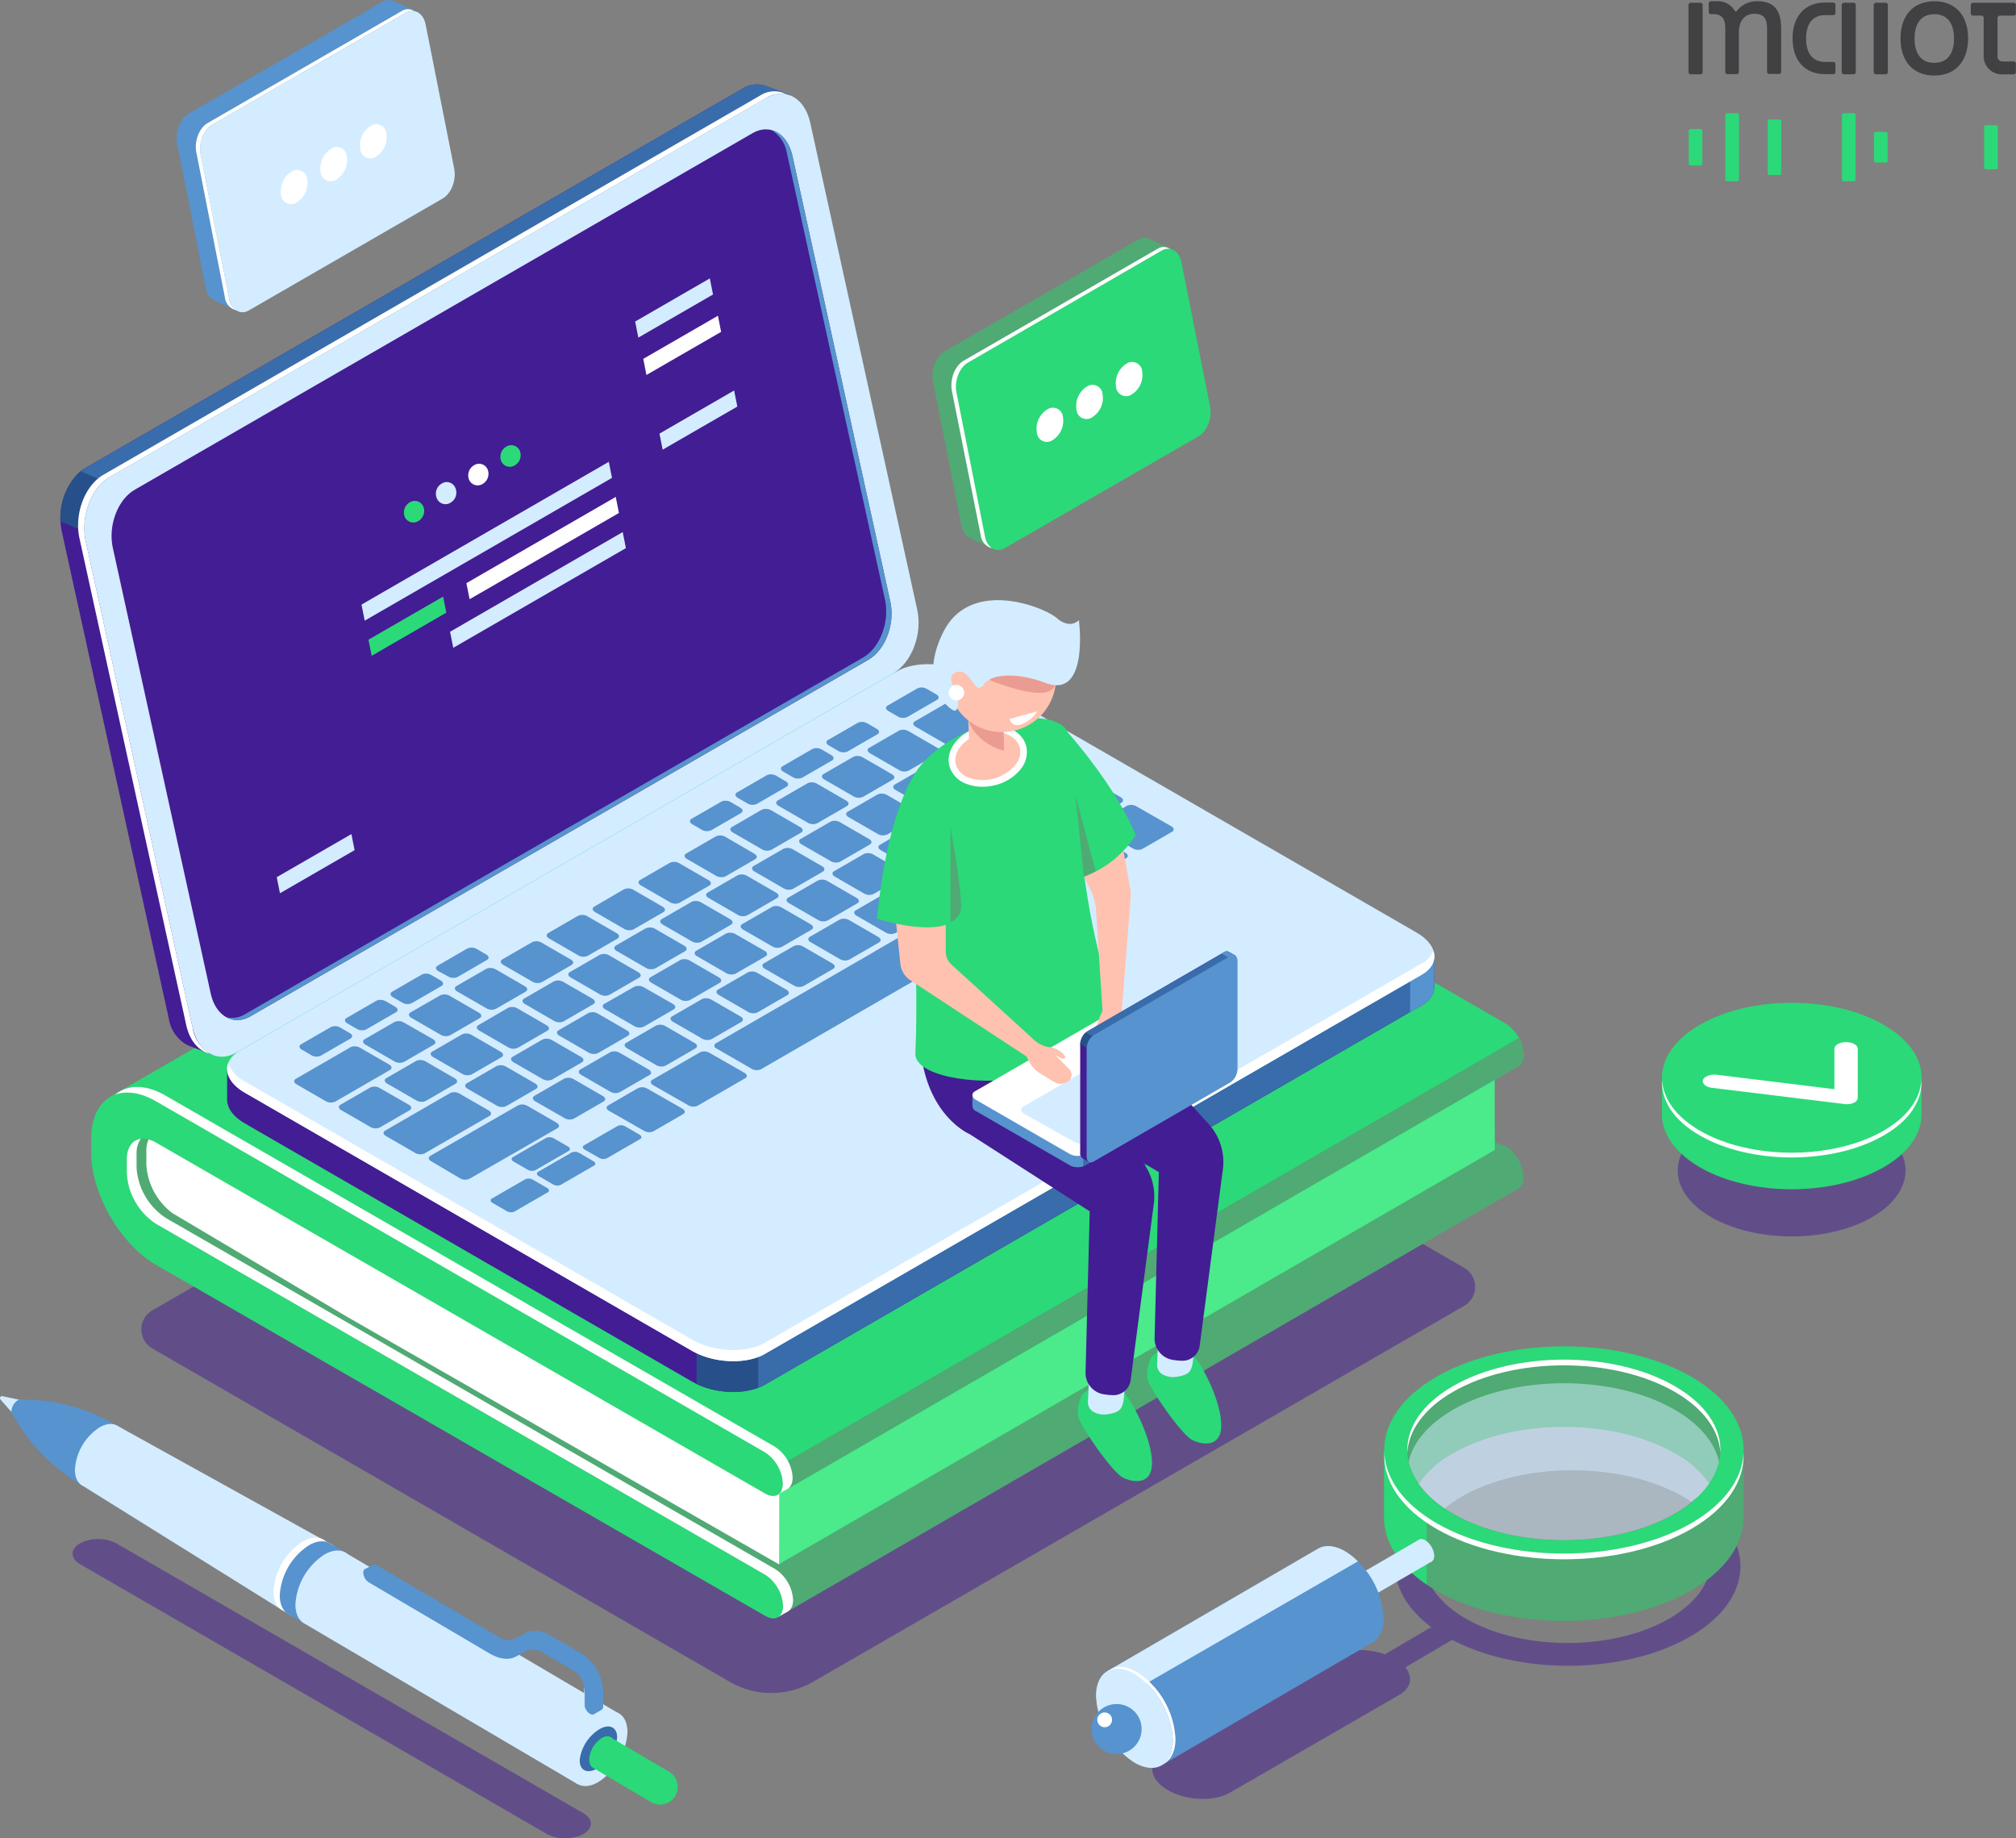 <svg xmlns="http://www.w3.org/2000/svg" viewBox="0 0 400.31 364.98"><rect x="0" y="0" width="400.31" height="364.98" fill="#808080" stroke="none"/><defs><style>.cls-1,.cls-6{fill:#431d93;}.cls-1,.cls-11{opacity:0.5;}.cls-2{fill:#2bd978;}.cls-3{fill:#4faa73;}.cls-4{fill:#4bea8b;}.cls-5{fill:#fff;}.cls-7{fill:#396caa;}.cls-8{fill:#274f89;}.cls-11,.cls-9{fill:#d4ecff;}.cls-10{fill:#5793ce;}.cls-12{fill:#ffc2b0;}.cls-13{fill:#ea9c92;}.cls-14{fill:#414042;}</style></defs><title>01 - learning from history_1</title><g id="Layer_2" data-name="Layer 2"><g id="_ÎÓÈ_1" data-name="—ÎÓÈ_1"><path class="cls-1" d="M161.44,333.92l129.3-74.65a4.36,4.36,0,0,0,0-7.55l-122.94-71L30.24,260.17a4.36,4.36,0,0,0,0,7.55l114.69,66.21A16.51,16.51,0,0,0,161.44,333.92Z"/><path class="cls-2" d="M165.17,141c0-8.21,5.77-11.56,12.89-7.46L299,203.24a7.83,7.83,0,0,1,3.55,6.13c0,2.26-1.58,3.17-3.54,2L178.06,141.75c-3.21-1.85-5.82-.34-5.81,3.36v13.52c-2.35-.15-4.7-.15-7.08-.11Z"/><path class="cls-3" d="M299,235.74,178.11,191.67c-7.11-4.1-12.91-14.11-12.92-22.32V158.53c2.38,0,4.73,0,7.08.11v14.8a12.87,12.87,0,0,0,5.82,10.07L299,227.56a7.83,7.83,0,0,1,3.55,6.13C302.57,235.95,301,236.86,299,235.74Z"/><polygon class="cls-3" points="301.66 235.9 154.55 321.02 30.01 246.75 20.13 232 21.15 237.22 23.81 223.54 255 232.36 295.73 229.74 301.66 235.9"/><polygon class="cls-4" points="296.78 210.21 296.82 228.32 154.64 310.57 150.8 293.32 296.78 210.21"/><polygon class="cls-2" points="21.96 217.72 168.83 132.75 301.25 209.76 301.52 211.65 154.44 296.74 21.96 217.72"/><path class="cls-5" d="M68.78,261.36,34.25,240.87a13,13,0,0,1-5.19-9.63l0-2.71c0-2.19.92-3.61,2.33-4l68,37.82,55.36,29.94-.05,18.31Z"/><path class="cls-3" d="M149.73,293.94l145.94-84.43,3.09-1.79,2.83-1.63a7.13,7.13,0,0,1,.94,3.29,2.5,2.5,0,0,1-1,2.27h0L154.44,296.74Z"/><polygon class="cls-5" points="156.39 319.96 154.55 321.02 154.22 320.44 155.36 319.54 156.39 319.96"/><polygon class="cls-5" points="156.34 295.64 154.46 296.73 154.93 295.7 156.34 295.64"/><path class="cls-2" d="M151.9,288.34,31,218.67c-7.11-4.1-12.9-.75-12.89,7.46l0,2.71c0,8.21,5.8,18.22,12.92,22.32l120.93,69.67c2,1.13,3.54.21,3.54-2a7.83,7.83,0,0,0-3.55-6.13L31,243a12.87,12.87,0,0,1-5.82-10.07l0-2.71c0-3.7,2.6-5.21,5.81-3.36l120.93,69.67c2,1.13,3.54.21,3.54-2A7.83,7.83,0,0,0,151.9,288.34Z"/><path class="cls-5" d="M155.49,318.79a7.83,7.83,0,0,0-3.55-6.13L31,243a12.87,12.87,0,0,1-5.82-10.07l0-2.71c0-2.42,1.12-3.9,2.79-4.12a4.87,4.87,0,0,0-.85,3l0,2.71A12.87,12.87,0,0,0,33,241.86l120.93,69.67a7.83,7.83,0,0,1,3.55,6.13c0,1.71-.91,2.65-2.2,2.51A3.41,3.41,0,0,0,155.49,318.79Z"/><path class="cls-5" d="M155.44,294.47a7.83,7.83,0,0,0-3.55-6.13L31,218.67c-3.06-1.77-5.88-2.14-8.09-1.35,2.36-2,6-2.1,10,.23l120.93,69.67a7.83,7.83,0,0,1,3.55,6.13c0,1.71-.91,2.65-2.2,2.51A3.4,3.4,0,0,0,155.44,294.47Z"/><path class="cls-6" d="M17,92.89,147.5,17.56a5.27,5.27,0,0,1,4.42-.54h0l.24.09.06,0,4.72,1.8L152.69,21c0,.08,0,.15.06.23L174,118c1.06,4.84-1.07,10.49-4.76,12.62L41.91,204.1l.45,5.4-5.15-2a7.24,7.24,0,0,1-3.69-5.25L12.27,105.52C11.2,100.67,13.33,95,17,92.89Z"/><path class="cls-7" d="M17,92.89,147.5,17.56a5.27,5.27,0,0,1,4.42-.54h0l.24.09.06,0,4.72,1.8L152.69,21c0,.08,0,.15.06.23l14,63.76-63.84,49.74-90-36.63A10.13,10.13,0,0,1,17,92.89Z"/><path class="cls-8" d="M21.95,107.76,12,103.53a12.44,12.44,0,0,1,4-9.95l15.72,6.61Z"/><path class="cls-9" d="M46.9,209l130.47-75.33c3.69-2.13,5.82-7.78,4.76-12.62L160.87,24.3c-1.06-4.84-4.92-7-8.61-4.91L21.79,94.72C18.1,96.85,16,102.5,17,107.34l21.25,96.74C39.35,208.92,43.21,211.12,46.9,209Z"/><path class="cls-5" d="M20.54,94.26,151,18.93a5.16,5.16,0,0,1,5.14-.22,5.36,5.36,0,0,0-3.88.68L21.79,94.72C18.1,96.85,16,102.5,17,107.34l21.25,96.74a7.35,7.35,0,0,0,3.47,5.13c-2.2-.48-4-2.48-4.72-5.59L15.78,106.88C14.72,102,16.85,96.39,20.54,94.26Z"/><path class="cls-5" d="M49.72,201.79,172.43,131c3.38-1.95,5.33-7.12,4.35-11.55L157.34,30.91c-1-4.43-4.5-6.44-7.88-4.49L26.75,97.23c-3.38,1.95-5.33,7.12-4.35,11.55L41.85,197.3C42.82,201.73,46.35,203.74,49.72,201.79Z"/><path class="cls-6" d="M49.72,201.79,172.43,131c3.38-1.95,5.33-7.12,4.35-11.55L157.34,30.91c-1-4.43-4.5-6.44-7.88-4.49L26.75,97.23c-3.38,1.95-5.33,7.12-4.35,11.55L41.85,197.3C42.82,201.73,46.35,203.74,49.72,201.79Z"/><path class="cls-10" d="M48.66,201.36l122.71-70.81c3.38-1.95,5.33-7.12,4.35-11.55L156.27,30.47a6.79,6.79,0,0,0-3.09-4.66c1.95.5,3.55,2.32,4.16,5.09l19.45,88.52c1,4.43-1,9.6-4.35,11.55L49.72,201.79a4.72,4.72,0,0,1-4.79.17A4.89,4.89,0,0,0,48.66,201.36Z"/><path class="cls-6" d="M45.1,212.27l17.83-2.35,115.13-66.47c3.69-2.13,10.14-1.86,14.4.6L274,191.12l10.78-1.42v6.12h0c.07,1.41-.73,2.77-2.48,3.78L151.86,274.93c-3.69,2.13-10.14,1.86-14.4-.6L48.62,223.05c-2.4-1.38-3.59-3.17-3.52-4.84h0Z"/><path class="cls-7" d="M131.6,170.27l8.18-4.72H229.7L274,191.12l10.78-1.42v6.12h0c.07,1.41-.73,2.77-2.48,3.78L151.86,274.93a13.5,13.5,0,0,1-7.43,1.39Z"/><path class="cls-10" d="M280,190.33l4.79-.63v6.12h0c.07,1.41-.73,2.77-2.48,3.78l-2.3,1.33Z"/><path class="cls-8" d="M150.55,275.54a16.71,16.71,0,0,1-12.23-.76V261.13h12.23Z"/><path class="cls-9" d="M151.86,268.82l130.47-75.33c3.69-2.13,3.23-5.85-1-8.31L192.46,133.9c-4.26-2.46-10.71-2.73-14.4-.6L47.58,208.63c-3.69,2.13-3.23,5.85,1,8.31l88.84,51.28C141.72,270.68,148.17,270.95,151.86,268.82Z"/><path class="cls-5" d="M48.62,214.71,137.46,266c4.26,2.46,10.71,2.73,14.4.6l130.47-75.33a4.85,4.85,0,0,0,2.29-2.51c.58,1.75-.16,3.51-2.29,4.75L151.86,268.82c-3.69,2.13-10.14,1.86-14.4-.6L48.62,216.94c-2.86-1.65-4-3.88-3.33-5.8A6.94,6.94,0,0,0,48.62,214.71Z"/><path class="cls-10" d="M226.84,168.55l5.9-3.41c.47-.27.41-.75-.13-1.07l-7-4a2.06,2.06,0,0,0-1.85-.08l-5.9,3.41c-.47.27-.41.75.13,1.07l7,4A2.06,2.06,0,0,0,226.84,168.55Z"/><path class="cls-10" d="M217.72,173.81l5.9-3.41c.47-.27.41-.75-.13-1.07l-7-4a2.06,2.06,0,0,0-1.85-.08l-5.9,3.41c-.47.27-.41.75.13,1.07l7,4A2.06,2.06,0,0,0,217.72,173.81Z"/><path class="cls-10" d="M208.61,179.08l5.9-3.41c.47-.27.41-.75-.13-1.07l-7-4a2.06,2.06,0,0,0-1.85-.08l-5.9,3.41c-.47.27-.41.75.13,1.07l7,4A2.06,2.06,0,0,0,208.61,179.08Z"/><path class="cls-10" d="M196,174.73l5.9-3.41c.47-.27.41-.75-.13-1.07l-5.85-3.38a2.06,2.06,0,0,0-1.85-.08l-5.9,3.41c-.47.27-.41.75.13,1.07l5.85,3.38A2.06,2.06,0,0,0,196,174.73Z"/><path class="cls-10" d="M186.88,180l5.9-3.41c.47-.27.41-.75-.13-1.07l-5.85-3.38a2.06,2.06,0,0,0-1.85-.08l-5.9,3.41c-.47.27-.41.75.13,1.07l5.85,3.38A2.06,2.06,0,0,0,186.88,180Z"/><path class="cls-10" d="M177.77,185.26l5.9-3.41c.47-.27.41-.75-.13-1.07l-5.85-3.38a2.06,2.06,0,0,0-1.85-.08l-5.9,3.41c-.47.27-.41.75.13,1.07l5.85,3.38A2.06,2.06,0,0,0,177.77,185.26Z"/><path class="cls-10" d="M168.65,190.52l5.9-3.41c.47-.27.41-.75-.13-1.07l-5.85-3.38a2.06,2.06,0,0,0-1.85-.08l-5.9,3.41c-.47.27-.41.75.13,1.07l5.85,3.38A2.06,2.06,0,0,0,168.65,190.52Z"/><path class="cls-10" d="M159.53,195.78l5.9-3.41c.47-.27.41-.75-.13-1.07l-5.85-3.38a2.06,2.06,0,0,0-1.85-.08l-5.9,3.41c-.47.27-.41.75.13,1.07l5.85,3.38A2.06,2.06,0,0,0,159.53,195.78Z"/><path class="cls-10" d="M150.42,201l5.9-3.41c.47-.27.41-.75-.13-1.07l-5.85-3.38a2.06,2.06,0,0,0-1.85-.08l-5.9,3.41c-.47.27-.41.75.13,1.07l5.85,3.38A2.06,2.06,0,0,0,150.42,201Z"/><path class="cls-10" d="M141.3,206.31l5.9-3.41c.47-.27.41-.75-.13-1.07l-5.85-3.38a2.06,2.06,0,0,0-1.85-.08l-5.9,3.41c-.47.27-.41.75.13,1.07l5.85,3.38A2.06,2.06,0,0,0,141.3,206.31Z"/><path class="cls-10" d="M132.18,211.57l5.9-3.41c.47-.27.41-.75-.13-1.07l-5.85-3.38a2.06,2.06,0,0,0-1.85-.08l-5.9,3.41c-.47.27-.41.75.13,1.07l5.85,3.38A2.06,2.06,0,0,0,132.18,211.57Z"/><path class="cls-10" d="M123.07,216.84l5.9-3.41c.47-.27.41-.75-.13-1.07L123,209a2.06,2.06,0,0,0-1.85-.08l-5.9,3.41c-.47.27-.41.75.13,1.07l5.85,3.38A2.06,2.06,0,0,0,123.07,216.84Z"/><path class="cls-10" d="M113.95,222.1l5.9-3.41c.47-.27.41-.75-.13-1.07l-5.85-3.38a2.06,2.06,0,0,0-1.85-.08l-5.9,3.41c-.47.27-.41.75.13,1.07L112.1,222A2.06,2.06,0,0,0,113.95,222.1Z"/><path class="cls-10" d="M182.57,172.24l5.9-3.41c.47-.27.41-.75-.13-1.07l-5.85-3.38a2.06,2.06,0,0,0-1.85-.08l-5.9,3.41c-.47.27-.41.75.13,1.07l5.85,3.38A2.06,2.06,0,0,0,182.57,172.24Z"/><path class="cls-10" d="M191.82,166.9l5.9-3.41c.47-.27.41-.75-.13-1.07L191.74,159a2.06,2.06,0,0,0-1.85-.08l-5.9,3.41c-.47.27-.41.75.13,1.07l5.85,3.38A2.06,2.06,0,0,0,191.82,166.9Z"/><path class="cls-10" d="M201.09,161.54l12.71-7.34c.47-.27.41-.75-.13-1.07l-5.85-3.38a2.06,2.06,0,0,0-1.85-.08L193.25,157c-.47.27-.41.75.13,1.07l5.85,3.38A2.06,2.06,0,0,0,201.09,161.54Z"/><path class="cls-10" d="M194.61,155l10.32-6c.47-.27.41-.75-.13-1.07l-5.85-3.38a2.06,2.06,0,0,0-1.85-.08l-10.32,6c-.47.27-.41.75.13,1.07l5.85,3.38A2.06,2.06,0,0,0,194.61,155Z"/><path class="cls-10" d="M173.45,177.5l5.9-3.41c.47-.27.41-.75-.13-1.07l-5.85-3.38a2.06,2.06,0,0,0-1.85-.08l-5.9,3.41c-.47.27-.41.75.13,1.07l5.85,3.38A2.06,2.06,0,0,0,173.45,177.5Z"/><path class="cls-10" d="M164.33,182.76l5.9-3.41c.47-.27.41-.75-.13-1.07l-5.85-3.38a2.06,2.06,0,0,0-1.85-.08l-5.9,3.41c-.47.27-.41.75.13,1.07l5.85,3.38A2.06,2.06,0,0,0,164.33,182.76Z"/><path class="cls-10" d="M155.22,188l5.9-3.41c.47-.27.41-.75-.13-1.07l-5.85-3.38a2.06,2.06,0,0,0-1.85-.08l-5.9,3.41c-.47.27-.41.75.13,1.07l5.85,3.38A2.06,2.06,0,0,0,155.22,188Z"/><path class="cls-10" d="M146.1,193.29l5.9-3.41c.47-.27.41-.75-.13-1.07L146,185.44a2.06,2.06,0,0,0-1.85-.08l-5.9,3.41c-.47.27-.41.75.13,1.07l5.85,3.38A2.06,2.06,0,0,0,146.1,193.29Z"/><path class="cls-10" d="M137,198.55l5.9-3.41c.47-.27.41-.75-.13-1.07l-5.85-3.38a2.06,2.06,0,0,0-1.85-.08l-5.9,3.41c-.47.27-.41.75.13,1.07l5.85,3.38A2.06,2.06,0,0,0,137,198.55Z"/><path class="cls-10" d="M127.87,203.82l5.9-3.41c.47-.27.41-.75-.13-1.07L127.79,196a2.06,2.06,0,0,0-1.85-.08L120,199.3c-.47.27-.41.75.13,1.07l5.85,3.38A2.06,2.06,0,0,0,127.87,203.82Z"/><path class="cls-10" d="M118.75,209.08l5.9-3.41c.47-.27.41-.75-.13-1.07l-5.85-3.38a2.06,2.06,0,0,0-1.85-.08l-5.9,3.41c-.47.27-.41.75.13,1.07L116.9,209A2.06,2.06,0,0,0,118.75,209.08Z"/><path class="cls-10" d="M109.63,214.34l5.9-3.41c.47-.27.41-.75-.13-1.07l-5.85-3.38a2.06,2.06,0,0,0-1.85-.08l-5.9,3.41c-.47.27-.41.75.13,1.07l5.85,3.38A2.06,2.06,0,0,0,109.63,214.34Z"/><path class="cls-10" d="M100.52,219.61l5.9-3.41c.47-.27.41-.75-.13-1.07l-5.85-3.38a2.06,2.06,0,0,0-1.85-.08l-5.9,3.41c-.47.27-.41.75.13,1.07l5.85,3.38A2.06,2.06,0,0,0,100.52,219.61Z"/><path class="cls-10" d="M84.31,229l12.88-7.44c.47-.27.41-.75-.13-1.07l-5.85-3.38a2.06,2.06,0,0,0-1.85-.08l-12.88,7.44c-.47.27-.41.75.13,1.07l5.85,3.38A2.06,2.06,0,0,0,84.31,229Z"/><path class="cls-10" d="M66.56,218.72l10.87-6.28c.47-.27.41-.75-.13-1.07L71.45,208a2.06,2.06,0,0,0-1.85-.08L58.73,214.2c-.47.27-.41.75.13,1.07l5.85,3.38A2.06,2.06,0,0,0,66.56,218.72Z"/><path class="cls-10" d="M157.48,176.47l5.9-3.41c.47-.27.41-.75-.13-1.07l-5.85-3.38a2.06,2.06,0,0,0-1.85-.08l-5.9,3.41c-.47.27-.41.75.13,1.07l5.85,3.38A2.06,2.06,0,0,0,157.48,176.47Z"/><path class="cls-10" d="M166.83,171.08l5.9-3.41c.47-.27.41-.75-.13-1.07l-5.85-3.38a2.06,2.06,0,0,0-1.85-.08l-5.9,3.41c-.47.27-.41.75.13,1.07L165,171A2.06,2.06,0,0,0,166.83,171.08Z"/><path class="cls-10" d="M176.17,165.68l5.9-3.41c.47-.27.41-.75-.13-1.07l-5.85-3.38a2.06,2.06,0,0,0-1.85-.08l-5.9,3.41c-.47.27-.41.75.13,1.07l5.85,3.38A2.06,2.06,0,0,0,176.17,165.68Z"/><path class="cls-10" d="M185.51,160.29l5.9-3.41c.47-.27.41-.75-.13-1.07l-5.85-3.38a2.06,2.06,0,0,0-1.85-.08l-5.9,3.41c-.47.27-.41.75.13,1.07l5.85,3.38A2.06,2.06,0,0,0,185.51,160.29Z"/><path class="cls-10" d="M148.37,181.73l5.9-3.41c.47-.27.41-.75-.13-1.07l-5.85-3.38a2.06,2.06,0,0,0-1.85-.08l-5.9,3.41c-.47.27-.41.75.13,1.07l5.85,3.38A2.06,2.06,0,0,0,148.37,181.73Z"/><path class="cls-10" d="M139.25,187l5.9-3.41c.47-.27.41-.75-.13-1.07l-5.85-3.38a2.06,2.06,0,0,0-1.85-.08l-5.9,3.41c-.47.27-.41.75.13,1.07l5.85,3.38A2.06,2.06,0,0,0,139.25,187Z"/><path class="cls-10" d="M130.13,192.26l5.9-3.41c.47-.27.41-.75-.13-1.07l-5.85-3.38a2.06,2.06,0,0,0-1.85-.08l-5.9,3.41c-.47.27-.41.75.13,1.07l5.85,3.38A2.06,2.06,0,0,0,130.13,192.26Z"/><path class="cls-10" d="M121,197.52l5.9-3.41c.47-.27.41-.75-.13-1.07l-5.85-3.38a2.06,2.06,0,0,0-1.85-.08l-5.9,3.41c-.47.27-.41.75.13,1.07l5.85,3.38A2.06,2.06,0,0,0,121,197.52Z"/><path class="cls-10" d="M111.9,202.79l5.9-3.41c.47-.27.41-.75-.13-1.07l-5.85-3.38a2.06,2.06,0,0,0-1.85-.08l-5.9,3.41c-.47.27-.41.75.13,1.07l5.85,3.38A2.06,2.06,0,0,0,111.9,202.79Z"/><path class="cls-10" d="M102.79,208.05l5.9-3.41c.47-.27.41-.75-.13-1.07l-5.85-3.38a2.06,2.06,0,0,0-1.85-.08L95,203.53c-.47.27-.41.75.13,1.07l5.85,3.38A2.06,2.06,0,0,0,102.79,208.05Z"/><path class="cls-10" d="M93.67,213.31l5.9-3.41c.47-.27.41-.75-.13-1.07l-5.85-3.38a2.06,2.06,0,0,0-1.85-.08l-5.9,3.41c-.47.27-.41.75.13,1.07l5.85,3.38A2.06,2.06,0,0,0,93.67,213.31Z"/><path class="cls-10" d="M84.55,218.58l5.9-3.41c.47-.27.41-.75-.13-1.07l-5.85-3.38a2.06,2.06,0,0,0-1.85-.08l-5.9,3.41c-.47.27-.41.75.13,1.07l5.85,3.38A2.06,2.06,0,0,0,84.55,218.58Z"/><path class="cls-10" d="M75.44,223.84l5.9-3.41c.47-.27.41-.75-.13-1.07L75.36,216a2.06,2.06,0,0,0-1.85-.08l-5.9,3.41c-.47.27-.41.75.13,1.07l5.85,3.38A2.06,2.06,0,0,0,75.44,223.84Z"/><path class="cls-10" d="M162.28,163.45l5.9-3.41c.47-.27.41-.75-.13-1.07l-5.85-3.38a2.06,2.06,0,0,0-1.85-.08l-5.9,3.41c-.47.27-.41.75.13,1.07l5.85,3.38A2.06,2.06,0,0,0,162.28,163.45Z"/><path class="cls-10" d="M171.36,158.21l5.9-3.41c.47-.27.41-.75-.13-1.07l-5.85-3.38a2.06,2.06,0,0,0-1.85-.08l-5.9,3.41c-.47.27-.41.75.13,1.07l5.85,3.38A2.06,2.06,0,0,0,171.36,158.21Z"/><path class="cls-10" d="M180.43,153l5.9-3.41c.47-.27.41-.75-.13-1.07l-5.85-3.38a2.06,2.06,0,0,0-1.85-.08l-5.9,3.41c-.47.27-.41.75.13,1.07l5.85,3.38A2.06,2.06,0,0,0,180.43,153Z"/><path class="cls-10" d="M189.5,147.74l5.9-3.41c.47-.27.41-.75-.13-1.07l-5.85-3.38a2.06,2.06,0,0,0-1.85-.08l-5.9,3.41c-.47.27-.41.75.13,1.07l5.85,3.38A2.06,2.06,0,0,0,189.5,147.74Z"/><path class="cls-10" d="M180.17,142.35l5.9-3.41c.47-.27.41-.75-.13-1.07L184,136.76a2.06,2.06,0,0,0-1.85-.08l-5.9,3.41c-.47.27-.41.75.13,1.07l1.93,1.12A2.06,2.06,0,0,0,180.17,142.35Z"/><path class="cls-10" d="M168.33,149.19l5.9-3.41c.47-.27.41-.75-.13-1.07l-1.93-1.12a2.06,2.06,0,0,0-1.85-.08l-5.9,3.41c-.47.27-.41.75.13,1.07l1.93,1.12A2.06,2.06,0,0,0,168.33,149.19Z"/><path class="cls-10" d="M159.3,154.4l5.9-3.41c.47-.27.41-.75-.13-1.07l-1.93-1.12a2.06,2.06,0,0,0-1.85-.08l-5.9,3.41c-.47.27-.41.75.13,1.07l1.93,1.12A2.06,2.06,0,0,0,159.3,154.4Z"/><path class="cls-10" d="M150.27,159.62l5.9-3.41c.47-.27.41-.75-.13-1.07L154.1,154a2.06,2.06,0,0,0-1.85-.08l-5.9,3.41c-.47.27-.41.75.13,1.07l1.93,1.12A2.06,2.06,0,0,0,150.27,159.62Z"/><path class="cls-10" d="M141.23,164.84l5.9-3.41c.47-.27.41-.75-.13-1.07l-1.93-1.12a2.06,2.06,0,0,0-1.85-.08l-5.9,3.41c-.47.27-.41.75.13,1.07l1.93,1.12A2.06,2.06,0,0,0,141.23,164.84Z"/><path class="cls-10" d="M90.8,194l5.9-3.41c.47-.27.41-.75-.13-1.07l-1.93-1.12a2.06,2.06,0,0,0-1.85-.08l-5.9,3.41c-.47.27-.41.75.13,1.07L89,193.88A2.06,2.06,0,0,0,90.8,194Z"/><path class="cls-10" d="M81.77,199.17l5.9-3.41c.47-.27.41-.75-.13-1.07l-1.93-1.12a2.06,2.06,0,0,0-1.85-.08l-5.9,3.41c-.47.27-.41.75.13,1.07l1.93,1.12A2.06,2.06,0,0,0,81.77,199.17Z"/><path class="cls-10" d="M72.73,204.38l5.9-3.41c.47-.27.41-.75-.13-1.07l-1.93-1.12a2.06,2.06,0,0,0-1.85-.08l-5.9,3.41c-.47.27-.41.75.13,1.07l1.93,1.12A2.06,2.06,0,0,0,72.73,204.38Z"/><path class="cls-10" d="M63.7,209.6l5.9-3.41c.47-.27.41-.75-.13-1.07L67.54,204a2.06,2.06,0,0,0-1.85-.08l-5.9,3.41c-.47.27-.41.75.13,1.07l1.93,1.12A2.06,2.06,0,0,0,63.7,209.6Z"/><path class="cls-10" d="M153.17,168.72l5.9-3.41c.47-.27.41-.75-.13-1.07l-5.85-3.38a2.06,2.06,0,0,0-1.85-.08l-5.9,3.41c-.47.27-.41.75.13,1.07l5.85,3.38A2.06,2.06,0,0,0,153.17,168.72Z"/><path class="cls-10" d="M144.05,174l5.9-3.41c.47-.27.41-.75-.13-1.07L144,166.13a2.06,2.06,0,0,0-1.85-.08l-5.9,3.41c-.47.27-.41.75.13,1.07l5.85,3.38A2.06,2.06,0,0,0,144.05,174Z"/><path class="cls-10" d="M134.94,179.24l5.9-3.41c.47-.27.41-.75-.13-1.07l-5.85-3.38a2.06,2.06,0,0,0-1.85-.08l-5.9,3.41c-.47.27-.41.75.13,1.07l5.85,3.38A2.06,2.06,0,0,0,134.94,179.24Z"/><path class="cls-10" d="M125.82,184.51l5.9-3.41c.47-.27.41-.75-.13-1.07l-5.85-3.38a2.06,2.06,0,0,0-1.85-.08L118,180c-.47.27-.41.75.13,1.07l5.85,3.38A2.06,2.06,0,0,0,125.82,184.51Z"/><path class="cls-10" d="M116.7,189.77l5.9-3.41c.47-.27.41-.75-.13-1.07l-5.85-3.38a2.06,2.06,0,0,0-1.85-.08l-5.9,3.41c-.47.27-.41.75.13,1.07l5.85,3.38A2.06,2.06,0,0,0,116.7,189.77Z"/><path class="cls-10" d="M107.59,195l5.9-3.41c.47-.27.41-.75-.13-1.07l-5.85-3.38a2.06,2.06,0,0,0-1.85-.08l-5.9,3.41c-.47.27-.41.75.13,1.07l5.85,3.38A2.06,2.06,0,0,0,107.59,195Z"/><path class="cls-10" d="M98.47,200.3l5.9-3.41c.47-.27.41-.75-.13-1.07l-5.85-3.38a2.06,2.06,0,0,0-1.85-.08l-5.9,3.41c-.47.27-.41.75.13,1.07l5.85,3.38A2.06,2.06,0,0,0,98.47,200.3Z"/><path class="cls-10" d="M89.35,205.56l5.9-3.41c.47-.27.41-.75-.13-1.07l-5.85-3.38a2.06,2.06,0,0,0-1.85-.08L81.52,201c-.47.27-.41.75.13,1.07l5.85,3.38A2.06,2.06,0,0,0,89.35,205.56Z"/><path class="cls-10" d="M80.24,210.82l5.9-3.41c.47-.27.41-.75-.13-1.07L80.16,203a2.06,2.06,0,0,0-1.85-.08l-5.9,3.41c-.47.27-.41.75.13,1.07l5.85,3.38A2.06,2.06,0,0,0,80.24,210.82Z"/><path class="cls-10" d="M205.29,169.37l17.39-10c.47-.27.41-.75-.13-1.07l-5.85-3.38a2.06,2.06,0,0,0-1.85-.08l-17.39,10c-.47.27-.41.75.13,1.07l5.85,3.38A2.06,2.06,0,0,0,205.29,169.37Z"/><path class="cls-10" d="M93.29,234l17.39-10c.47-.27.41-.75-.13-1.07l-5.85-3.38a2.06,2.06,0,0,0-1.85-.08l-17.39,10c-.47.27-.41.75.13,1.07L91.44,234A2.06,2.06,0,0,0,93.29,234Z"/><path class="cls-10" d="M129.75,224.61l5.9-3.41c.47-.27.41-.75-.13-1.07l-7-4a2.06,2.06,0,0,0-1.85-.08l-5.9,3.41c-.47.27-.41.75.13,1.07l7,4A2.06,2.06,0,0,0,129.75,224.61Z"/><path class="cls-10" d="M196,186.38l9.44-5.45c.47-.27.41-.75-.13-1.07l-7-4a2.06,2.06,0,0,0-1.85-.08L187,181.21c-.47.27-.41.75.13,1.07l7,4A2.06,2.06,0,0,0,196,186.38Z"/><path class="cls-10" d="M138.53,219.53l9.44-5.45c.47-.27.41-.75-.13-1.07l-7-4a2.06,2.06,0,0,0-1.85-.08l-9.44,5.45c-.47.27-.41.75.13,1.07l7,4A2.06,2.06,0,0,0,138.53,219.53Z"/><path class="cls-10" d="M182.8,194l9.44-5.45c.47-.27.41-.75-.13-1.07l-7-4a2.06,2.06,0,0,0-1.85-.08l-9.44,5.45c-.47.27-.41.75.13,1.07l7,4A2.06,2.06,0,0,0,182.8,194Z"/><path class="cls-10" d="M183.23,183.39l-41,23.7a.56.56,0,0,0,0,1.06l7.11,4.1a2,2,0,0,0,1.84,0l41-23.7Z"/><path class="cls-10" d="M104.27,234.15l-6.58,3.8c-.39.22-.34.62.11.88l2.85,1.65a1.68,1.68,0,0,0,1.52.06l6.58-3.8c.39-.22.34-.62-.11-.88l-2.85-1.65A1.68,1.68,0,0,0,104.27,234.15Z"/><path class="cls-10" d="M113.46,228.84l-6.58,3.8c-.39.22-.34.62.11.88l2.85,1.65a1.68,1.68,0,0,0,1.52.06l6.58-3.8c.39-.22.34-.62-.11-.88L115,228.9A1.68,1.68,0,0,0,113.46,228.84Z"/><path class="cls-10" d="M122.58,223.58l-6.58,3.8c-.39.22-.34.62.11.88L119,229.9a1.68,1.68,0,0,0,1.52.06l6.58-3.8c.39-.22.34-.62-.11-.88l-2.85-1.65A1.68,1.68,0,0,0,122.58,223.58Z"/><path class="cls-10" d="M108.43,225.93l-6.58,3.8c-.39.22-.34.62.11.88l2.85,1.65a1.68,1.68,0,0,0,1.52.06l6.58-3.8c.39-.22.34-.62-.11-.88L109.94,226A1.68,1.68,0,0,0,108.43,225.93Z"/><polygon class="cls-9" points="72.42 123.23 121.52 94.88 120.89 91.69 71.78 120.04 72.42 123.23"/><polygon class="cls-9" points="90 128.62 124.28 108.83 123.65 105.64 89.37 125.43 90 128.62"/><polygon class="cls-5" points="93.25 118.97 122.9 101.85 122.27 98.66 92.61 115.78 93.25 118.97"/><polygon class="cls-2" points="73.8 130.21 88.62 121.64 87.99 118.45 73.16 127.01 73.8 130.21"/><polygon class="cls-9" points="126.75 67.03 141.58 58.47 140.95 55.27 126.12 63.84 126.75 67.03"/><polygon class="cls-5" points="128.36 74.45 143.19 65.89 142.56 62.69 127.73 71.25 128.36 74.45"/><polygon class="cls-9" points="55.59 177.35 70.41 168.79 69.78 165.6 54.95 174.16 55.59 177.35"/><polygon class="cls-9" points="131.58 89.28 146.41 80.72 145.77 77.53 130.95 86.09 131.58 89.28"/><path class="cls-2" d="M99.54,91.58a1.85,1.85,0,0,0,2.67.82,2.32,2.32,0,0,0,1-2.91,1.85,1.85,0,0,0-2.67-.82A2.32,2.32,0,0,0,99.54,91.58Z"/><path class="cls-5" d="M93.15,95.27a1.85,1.85,0,0,0,2.67.82,2.32,2.32,0,0,0,1-2.91,1.85,1.85,0,0,0-2.67-.82A2.32,2.32,0,0,0,93.15,95.27Z"/><path class="cls-9" d="M86.77,99a1.85,1.85,0,0,0,2.67.82,2.32,2.32,0,0,0,1-2.91A1.85,1.85,0,0,0,87.72,96,2.32,2.32,0,0,0,86.77,99Z"/><path class="cls-2" d="M80.38,102.64a1.85,1.85,0,0,0,2.67.82,2.32,2.32,0,0,0,1-2.91,1.85,1.85,0,0,0-2.67-.82A2.32,2.32,0,0,0,80.38,102.64Z"/><path class="cls-1" d="M15.9,306.41a8,8,0,0,1,7.19,0L115.83,360c2,1.15,2,3,0,4.15a8,8,0,0,1-7.19,0L15.9,310.56C13.92,309.41,13.92,307.55,15.9,306.41Z"/><path class="cls-9" d="M.06,277.39h0a.41.41,0,0,1,.44-.19l5.61,1.22-2.21,3.76L.1,277.87A.41.41,0,0,1,.06,277.39Z"/><path class="cls-10" d="M2.27,280.17A2.8,2.8,0,0,1,3.55,278a.92.92,0,0,1,.84-.1,35.83,35.83,0,0,1,18.45,4.94l.4.24-7,11.85-2.06-1.36A35.83,35.83,0,0,1,3.47,282.39L2.59,281A.92.92,0,0,1,2.27,280.17Z"/><path class="cls-9" d="M14.88,291.75a10.75,10.75,0,0,1,4.93-8.38c2.7-1.53,4.86-.26,4.84,2.84a10.75,10.75,0,0,1-4.93,8.38C17,296.12,14.86,294.85,14.88,291.75Z"/><polygon class="cls-9" points="57.63 320.67 16.28 294.9 23.25 283.05 65.87 306.66 57.63 320.67"/><path class="cls-9" d="M56,316.94A12.7,12.7,0,0,1,61.8,307c3.19-1.81,5.75-.3,5.72,3.36a12.7,12.7,0,0,1-5.82,9.9C58.51,322.1,56,320.6,56,316.94Z"/><path class="cls-9" d="M58.34,318.32a12.7,12.7,0,0,1,5.82-9.9c3.19-1.81,5.75-.3,5.72,3.36a12.7,12.7,0,0,1-5.82,9.9C60.87,323.49,58.31,322,58.34,318.32Z"/><rect class="cls-9" x="83.34" y="299.4" width="16.25" height="63.46" transform="translate(-240.35 242.19) rotate(-59.55)"/><path class="cls-9" d="M113.05,350.48a12.7,12.7,0,0,1,5.82-9.9c3.19-1.81,5.75-.3,5.72,3.36a12.7,12.7,0,0,1-5.82,9.9C115.58,355.65,113,354.15,113.05,350.48Z"/><path class="cls-7" d="M115.12,349.31a8.39,8.39,0,0,1,3.93-6c2-1.16,3.6-.35,3.48,1.81a8.39,8.39,0,0,1-3.93,6C116.55,352.29,115,351.47,115.12,349.31Z"/><path class="cls-5" d="M55.56,316.69a12.7,12.7,0,0,1,5.82-9.9,4.49,4.49,0,0,1,3.41-.64c-1-1.08-2.73-1.21-4.66-.11a12.7,12.7,0,0,0-5.82,9.9c0,2.19.89,3.6,2.3,4A4.54,4.54,0,0,1,55.56,316.69Z"/><path class="cls-10" d="M55.56,316.69a12.7,12.7,0,0,1,5.82-9.9c1.59-.9,3-1,4.07-.37l3.1,1.82-1.48,2.51a13,13,0,0,1-5.28,9l-1.48,2.51-3.1-1.82h0C56.18,319.82,55.55,318.52,55.56,316.69Z"/><path class="cls-9" d="M58.66,318.51a12.7,12.7,0,0,1,5.82-9.9c3.19-1.81,5.75-.3,5.72,3.36a12.7,12.7,0,0,1-5.82,9.9C61.2,323.68,58.64,322.18,58.66,318.51Z"/><path class="cls-2" d="M117.69,350.94l3.55-6,11.6,6.82a3.5,3.5,0,0,1,1.25,4.8h0a3.5,3.5,0,0,1-4.8,1.25Z"/><path class="cls-2" d="M117,349.33a5.48,5.48,0,0,1,2.51-4.27c1.38-.78,2.48-.13,2.47,1.45a5.48,5.48,0,0,1-2.51,4.27C118.07,351.56,117,350.91,117,349.33Z"/><path class="cls-10" d="M104.09,328l1.74-1a3.7,3.7,0,0,1,3.72.4l6,3.5a4.54,4.54,0,0,1,2,3.57l0,3a2.45,2.45,0,0,0,.6,1.5l-.22,1.38,1.49-.85h0a.76.76,0,0,0,.35-.73l0-3a9.46,9.46,0,0,0-4.22-7.43l-6-3.5c-2-1.17-3.87-1.37-5.29-.57l-1.74,1a3.7,3.7,0,0,1-3.72-.4l-24-14.12a.77.77,0,0,0-.79-.08h0l-1.48.85,1.27.49a2.45,2.45,0,0,0,1,1.31l24,14.12C100.79,328.6,102.67,328.8,104.09,328Z"/><path class="cls-10" d="M104.32,327.87a3.7,3.7,0,0,1,3.72.4l6,3.5a4.54,4.54,0,0,1,2,3.57l0,3a2.46,2.46,0,0,0,1.1,1.93c.61.36,1.11.08,1.12-.63l0-3A9.46,9.46,0,0,0,114,329.2l-6-3.5c-2-1.17-3.87-1.37-5.29-.57l-1.74,1a3.7,3.7,0,0,1-3.72-.4l-24-14.12c-.61-.36-1.11-.08-1.12.63a2.46,2.46,0,0,0,1.1,1.93l24,14.12c2,1.17,3.87,1.37,5.29.57Z"/><path class="cls-5" d="M116.1,335.83l0,3s0,0,0,.06a1.92,1.92,0,0,1-.08-.55l0-3c0-.08,0-.17,0-.26A3.37,3.37,0,0,1,116.1,335.83Z"/><path class="cls-1" d="M336.24,297.38a11.67,11.67,0,0,1-1.45,3.06c7.61,6.41,6.5,15.24-3.37,20.94-11.14,6.43-29.19,6.43-40.33,0-8.21-4.74-10.36-11.65-6.47-17.53a16.5,16.5,0,0,1-2.78-3c-7.1,6.89-6.31,15.74,2.36,22.2L275,328.46c-3.48-1.24-7.79-1.15-10.44.38l-33.59,19.39c-3.18,1.83-2.78,5,.89,7.16s9.22,2.35,12.4.51l33.59-19.39c2.41-1.39,2.76-3.57,1.19-5.47l9.32-5.46c13.45,7.06,34.25,6.86,47.24-.64C348.7,317.35,348.93,305.13,336.24,297.38Z"/><path class="cls-11" d="M332.53,279.88c-12.14-7-31.82-7-44,0-5,2.91-8,6.56-8.83,10.34.76,3.34,3.14,6.57,7.14,9.28a25.41,25.41,0,0,1,3.39-2.33c12.14-7,31.82-7,44,0,.6.35,1.16.7,1.7,1.07a14.8,14.8,0,0,0,5.43-8C340.5,286.44,337.56,282.79,332.53,279.88Z"/><path class="cls-3" d="M279,295.82l4.74-6.18,14.4-6.69,12.41-1.1,14.53,1.78,10.08,5.21,6.44,4.11,1.16-6.69-2.17-7.71s-5.51-3.64-5.85-4-12.88-4.83-12.88-4.83l-12.54-.85-10.08,1.27-10.25,3-6.78,4.74-5.08,6.44-.57,8Z"/><polygon class="cls-3" points="346.24 287.88 346.24 300.9 342.75 295.26 346.24 287.88"/><path class="cls-3" d="M288.56,288.55c12.14-7,31.82-7,44,0a19.3,19.3,0,0,1,7.85,7.64c1.07-1,2.45-1.71,3-3a24.49,24.49,0,0,0-7.61-6.52c-13.94-8-36.54-8-50.47,0a25.26,25.26,0,0,0-7.15,5.9,10.67,10.67,0,0,0,2.55,3.63A19.29,19.29,0,0,1,288.56,288.55Z"/><path class="cls-11" d="M332.53,279.88c-12.14-7-31.82-7-44,0-5,2.91-8,6.56-8.83,10.34.86,3.78,3.8,7.44,8.83,10.34,12.14,7,31.82,7,44,0,5-2.91,8-6.56,8.83-10.34C340.5,286.44,337.56,282.79,332.53,279.88Z"/><path class="cls-3" d="M343.4,293.19a4.31,4.31,0,0,1-1.08,1.41v-.14l-3.22,1.92-4,3.67-5.48,2.43-7.57,2.71-6.72,1.58-9.26.4-6-.62-11.86-3.11-7.73-6.83c.06-.14.11-.28.18-.41a10.67,10.67,0,0,1-2.55-3.63c-.21.26-.41.52-.6.79l-2.71-5.64v13.53h0c0,5.28,3.47,10.56,10.45,14.58,13.94,8,36.54,8,50.47,0C346.38,309.7,348.91,300.7,343.4,293.19Z"/><path class="cls-2" d="M283.31,299.08l-2.79-2.46c.06-.14.11-.28.18-.41a10.67,10.67,0,0,1-2.55-3.63c-.21.26-.41.52-.6.79l-2.71-5.64v13.53h0c0,4.74,2.82,9.49,8.45,13.32Z"/><path class="cls-2" d="M335.78,273.31c-13.94-8-36.54-8-50.47,0s-13.94,21.09,0,29.14,36.54,8,50.47,0S349.72,281.35,335.78,273.31Zm-3.25,27.26c-12.14,7-31.82,7-44,0s-12.14-18.37,0-25.38,31.82-7,44,0S344.67,293.56,332.53,300.57Z"/><polygon class="cls-9" points="261.96 317.21 281.75 305.7 284.38 309.96 264.5 321.54 261.96 317.21"/><path class="cls-6" d="M265,320.4c0,1.13-.79,1.59-1.77,1a3.92,3.92,0,0,1-1.77-3.07c0-1.13.79-1.59,1.77-1A3.92,3.92,0,0,1,265,320.4Z"/><path class="cls-6" d="M265,320.4c0,1.13-.79,1.59-1.77,1a3.92,3.92,0,0,1-1.77-3.07c0-1.13.79-1.59,1.77-1A3.92,3.92,0,0,1,265,320.4Z"/><path class="cls-9" d="M284.79,308.89c0,1.13-.79,1.59-1.77,1a3.92,3.92,0,0,1-1.77-3.07c0-1.13.79-1.59,1.77-1A3.92,3.92,0,0,1,284.79,308.89Z"/><path class="cls-10" d="M274.74,321.24A16.86,16.86,0,0,0,267.11,308c-2.16-1.25-4.1-1.33-5.49-.47h0l-41.82,24.31,10.93,18.6,41.38-24.09a3.63,3.63,0,0,0,.8-.46l0,0h0A5.68,5.68,0,0,0,274.74,321.24Z"/><path class="cls-9" d="M222.82,337l46.81-27a12.75,12.75,0,0,0-2.52-2c-2.16-1.25-4.1-1.33-5.49-.47h0l-41.82,24.31Z"/><path class="cls-9" d="M232.89,345.56c0,4.87-3.42,6.84-7.63,4.4a16.86,16.86,0,0,1-7.63-13.22c0-4.87,3.42-6.84,7.63-4.4A16.86,16.86,0,0,1,232.89,345.56Z"/><circle class="cls-10" cx="221.72" cy="343.29" r="4.97"/><circle class="cls-5" cx="219.35" cy="341.46" r="1.47"/><path class="cls-5" d="M225.82,332c-2.25-1.3-4.27-1.33-5.67-.34,1.35-.63,3.14-.47,5.11.67a16.86,16.86,0,0,1,7.63,13.22c0,2.26-.74,3.89-2,4.75,1.54-.72,2.52-2.48,2.52-5.07A16.86,16.86,0,0,0,225.82,332Z"/><path class="cls-5" d="M332.53,275.19c-12.14-7-31.82-7-44,0-6.32,3.65-9.34,8.48-9.08,13.26.24-4.4,3.26-8.76,9.08-12.12,12.14-7,31.82-7,44,0,5.82,3.36,8.84,7.72,9.08,12.12C341.87,283.67,338.85,278.84,332.53,275.19Z"/><path class="cls-5" d="M335.78,302.45c-13.94,8-36.54,8-50.47,0-6.72-3.88-10.19-8.92-10.43-14-.26,5.46,3.21,11,10.43,15.14,13.94,8,36.54,8,50.47,0,7.22-4.17,10.69-9.68,10.43-15.14C346,293.53,342.5,298.57,335.78,302.45Z"/><path class="cls-2" d="M217,275.34s3.75-1.89,6.05.92,5.59,9.46,5.7,14-3.55,4.19-5.73,3.13-8.52-10.27-8.91-12.08.45-4.24,1.06-4.72S217,275.34,217,275.34Z"/><path class="cls-9" d="M216.2,274.44l-.17,3.88a2.2,2.2,0,0,0,1.1,2,4.32,4.32,0,0,0,2.89.45c2.82-.45,3.08-1.26,3.28-5.14S216.2,274.44,216.2,274.44Z"/><path class="cls-2" d="M230.75,267.87s3.75-1.89,6.05.92,5.59,9.46,5.7,14-3.55,4.19-5.73,3.13-8.52-10.27-8.91-12.08.45-4.24,1.06-4.72S230.75,267.87,230.75,267.87Z"/><path class="cls-9" d="M229.93,267l-.17,3.88a2.2,2.2,0,0,0,1.1,2,4.32,4.32,0,0,0,2.89.45c2.82-.45,3.08-1.26,3.28-5.14S229.93,267,229.93,267Z"/><path class="cls-6" d="M196.47,195.65c1.11-18.06,19.56,2.66,19.56,2.66l12.62,12.37L240,223.17a11.2,11.2,0,0,1,2.82,9l-4.6,35a3.44,3.44,0,0,1-3.45,3,11.7,11.7,0,0,1-1.7-.15,4.28,4.28,0,0,1-3.8-4.54l.84-32.75-23.87-14.39S195.36,213.7,196.47,195.65Z"/><path class="cls-6" d="M182.74,202.53c1.11-18.06,19.56,2.66,19.56,2.66l12.62,12.37L226.29,230a11.21,11.21,0,0,1,2.82,9l-4.6,35a3.44,3.44,0,0,1-3.45,3,11.7,11.7,0,0,1-1.7-.15,4.28,4.28,0,0,1-3.8-4.54l.82-31.81-23.85-15.33S181.64,220.58,182.74,202.53Z"/><path class="cls-2" d="M193.66,144.56c-14,5.8-13.7,14.06-13.7,14.06s2.74,30.31,1.8,50.54c-.39,8.46,45,9.11,38.19-13.47-8-26.61-5-48.16-8.72-51.41S197.27,143.06,193.66,144.56Z"/><ellipse class="cls-12" cx="196.14" cy="150.09" rx="7.21" ry="5.31" transform="translate(-31.24 53.67) rotate(-14.44)"/><path class="cls-5" d="M191.89,155.62a5.34,5.34,0,0,1-3.38-3.56c-.82-3.19,1.93-6.67,6.14-7.75s8.3.63,9.12,3.82a5.35,5.35,0,0,1-1.24,4.75,9.3,9.3,0,0,1-4.9,3,10.28,10.28,0,0,1-2.55.33A8.55,8.55,0,0,1,191.89,155.62Zm3.09-10c-3.49.9-5.82,3.65-5.18,6.13h0a4,4,0,0,0,2.58,2.66A8.48,8.48,0,0,0,201.5,152a4,4,0,0,0,1-3.57c-.5-1.94-2.67-3.15-5.27-3.15A8.93,8.93,0,0,0,195,145.6Z"/><path class="cls-12" d="M199.26,143.93a34.49,34.49,0,0,0,.12,5c.08,1.39-4.8,2.69-6.06,1.43s-.76-2.57-1.06-7.31S199.26,143.93,199.26,143.93Z"/><path class="cls-13" d="M192.26,143s1.2,4.4,7.12,6.08l-.09-4Z"/><circle class="cls-12" cx="198.93" cy="134.57" r="10.76" transform="translate(18.85 293.49) rotate(-75.5)"/><path class="cls-13" d="M196.46,135s5.93,2.54,10,2.57,3.2-3.41,3.2-3.41l-12.18-1.76Z"/><path class="cls-9" d="M207.71,135.63s-5.16-2.19-9.69-1.28a4.75,4.75,0,0,0-2.74,1.63,1.62,1.62,0,0,1-.83.6c-.8.18-2.12-3.15-3.68-3.23s-2.6,1-1.32,3.08.85,4.34.26,4.67-7.88-4.76-2.37-15.67,20.55-4.73,22.73-2.52c0,0,2.29,2,4.16.22C214.23,123.13,216.32,138.79,207.71,135.63Z"/><path class="cls-12" d="M187.8,180.77V189a3.34,3.34,0,0,0,1.09,2.47l16.82,15.34-1.91,2.92-23.18-15.2a4.52,4.52,0,0,1-1.84-3.18l-1.58-15.2Z"/><path class="cls-2" d="M181.14,154.53s-5.1,7.68-7,27.88c0,0,8.72,2.82,13.67,1.22S181.14,154.53,181.14,154.53Z"/><path class="cls-3" d="M188.73,164.24s2,10.69,2.11,15.72a3.21,3.21,0,0,1-2.11,3.1h0Z"/><path class="cls-10" d="M193.09,217.41l3.72-.49,24-13.86a3.34,3.34,0,0,1,3,.12l17,9.82,2.25-.3v2.24h0a.88.88,0,0,1-.52.79l-27.2,15.7a3.34,3.34,0,0,1-3-.12l-18.52-10.69a1.21,1.21,0,0,1-.73-1h0Z"/><path class="cls-7" d="M211.13,208.65l1.71-1h18.75l9.24,5.33,2.25-.3v2.24h0a.88.88,0,0,1-.52.79l-27.2,15.7a2.81,2.81,0,0,1-1.55.29Z"/><path class="cls-10" d="M242.07,212.84l1-.13v2.24h0a.88.88,0,0,1-.52.79l-.48.28Z"/><path class="cls-10" d="M215.08,231.56a3.48,3.48,0,0,1-2.55-.16v-3.81h2.55Z"/><path class="cls-5" d="M215.35,229.2l27.2-15.7c.77-.44.67-1.22-.22-1.73l-18.52-10.69a3.34,3.34,0,0,0-3-.12l-27.2,15.7c-.77.44-.67,1.22.22,1.73l18.52,10.69A3.34,3.34,0,0,0,215.35,229.2Z"/><path class="cls-9" d="M215.81,226.82l22.62-13.06c.64-.37.56-1-.18-1.44l-9.93-5.58a2.77,2.77,0,0,0-2.5-.1l-22.62,13.06c-.64.37-.56,1,.18,1.44l9.92,5.58A2.77,2.77,0,0,0,215.81,226.82Z"/><path class="cls-12" d="M222.76,200.55l.28,1.88a13.88,13.88,0,0,1-.12,4.81l-.33,1.65a2.33,2.33,0,0,1-1.86,1.83h0a1.28,1.28,0,0,1-1.5-1.12l-.45-4s-1,1.35-1.52,1.35.55-4,1.68-6.29S222.76,200.55,222.76,200.55Z"/><path class="cls-12" d="M213.54,170.73l2.92,5.78a11.33,11.33,0,0,1,1.19,4.38l1.27,19.76,3.84-.09,1.74-22.19a8.12,8.12,0,0,0-.1-2.05l-2-11.25Z"/><path class="cls-6" d="M216.27,230.71l2.28-3,24-13.89a3.34,3.34,0,0,0,1.39-2.66l0-19.64,1.38-1.8L244,189h0a.88.88,0,0,0-.94.05l-27.18,15.74a3.34,3.34,0,0,0-1.39,2.66l0,21.38A1.21,1.21,0,0,0,215,230h0Z"/><path class="cls-7" d="M232.86,219.45l1.7-1,9.35-16.25V191.54l1.38-1.8L244,189h0a.88.88,0,0,0-.94.05l-27.18,15.74a2.81,2.81,0,0,0-1,1.2Z"/><path class="cls-10" d="M244.67,190.54l.61-.8L244,189h0a.88.88,0,0,0-.94.05l-.48.28Z"/><path class="cls-8" d="M215.62,205a3.48,3.48,0,0,0-1.14,2.29l2.66,1.53,1.27-2.21Z"/><path class="cls-10" d="M217.16,205.53l27.18-15.74c.77-.45,1.39,0,1.39,1.05l0,21.38a3.34,3.34,0,0,1-1.39,2.66l-27.18,15.74c-.77.45-1.39,0-1.39-1.05l0-21.38A3.34,3.34,0,0,1,217.16,205.53Z"/><path class="cls-12" d="M203.8,209.68l.44.9a6,6,0,0,0,2.27,2.52l2.7,1.66a2.69,2.69,0,0,0,2.76.06l.09-.06a1.62,1.62,0,0,0,.23-2.5l-2.82-2.9s1.59,1.21,2,.73-1.54-2.11-3-2.16a5.65,5.65,0,0,1-2.81-1.18Z"/><path class="cls-2" d="M211,144.25s10.34,11.25,14.52,21.58a21.12,21.12,0,0,1-12.19,8.87C204.61,177.2,211,144.25,211,144.25Z"/><path class="cls-3" d="M215.22,174l-1.68-16.19,4,15.17A22.63,22.63,0,0,1,215.22,174Z"/><path class="cls-5" d="M203.2,142l2.78-.76a6.71,6.71,0,0,1-3.26,2.62c-1.94.53-2.24-1.11-2.24-1.11Z"/><circle class="cls-5" cx="189.91" cy="137.53" r="1.55"/><path class="cls-1" d="M339.76,241.65c8.85,5.11,23.2,5.11,32,0s8.85-13.39,0-18.5-23.2-5.11-32,0S330.91,236.54,339.76,241.65Z"/><path class="cls-2" d="M330,221.21V214h1.37a16.46,16.46,0,0,1,6.18-5.78c10.07-5.81,26.39-5.81,36.46,0A16.46,16.46,0,0,1,380.2,214h1.36v7.2h0c0,3.82-2.5,7.65-7.55,10.56-10.07,5.81-26.39,5.81-36.46,0C332.52,228.83,330,225,330,221.21Z"/><path class="cls-2" d="M337.56,224.5c10.07,5.81,26.39,5.81,36.46,0s10.07-15.24,0-21.05-26.39-5.81-36.46,0S327.49,218.68,337.56,224.5Z"/><path class="cls-5" d="M337.55,224.5c10.07,5.81,26.39,5.81,36.46,0,4.83-2.79,7.31-6.4,7.51-10.05.22,4-2.27,8-7.51,11-10.07,5.81-26.39,5.81-36.46,0-5.24-3-7.73-7-7.51-11C330.24,218.09,332.73,221.71,337.55,224.5Z"/><path class="cls-5" d="M368.21,218.9a1.16,1.16,0,0,0,.68-.95l0-9.7c0-.74-1-1.34-2.32-1.34s-2.32.6-2.32,1.34l0,8-23.34-2.86c-1.25-.15-2.49.31-2.75,1s.54,1.44,1.79,1.59l26.15,3.2A3.68,3.68,0,0,0,368,219Z"/><path class="cls-3" d="M187.53,69.78,226,47.57a2.33,2.33,0,0,1,2.19-.16v0l4.59,2.16-2.73,1,5.55,28c.45,2.28-.57,4.93-2.28,5.91l-36.78,21.23.65,3.29-4.63-2.17h0a3.35,3.35,0,0,1-1.65-2.47L185.25,75.7C184.8,73.42,185.82,70.77,187.53,69.78Z"/><path class="cls-2" d="M199.51,108.83,238,86.62c1.71-1,2.73-3.63,2.28-5.91L234.6,52.1c-.45-2.28-2.2-3.33-3.91-2.34L192.2,72c-1.71,1-2.73,3.63-2.28,5.91l5.67,28.61C196,108.77,197.8,109.82,199.51,108.83Z"/><path class="cls-5" d="M191.33,71.63l38.48-22.21a2.3,2.3,0,0,1,2.53,0,2.44,2.44,0,0,0-1.65.32L192.2,72c-1.71,1-2.73,3.64-2.28,5.91l5.67,28.61a3.53,3.53,0,0,0,1.39,2.32,3,3,0,0,1-2.26-2.66L189,77.54C188.6,75.26,189.62,72.62,191.33,71.63Z"/><path class="cls-5" d="M221.61,76.76a2,2,0,0,0,3.19,1.5,4.51,4.51,0,0,0,2-4.5,2,2,0,0,0-3.19-1.5A4.51,4.51,0,0,0,221.61,76.76Z"/><path class="cls-5" d="M213.75,81.3a2,2,0,0,0,3.19,1.5,4.51,4.51,0,0,0,2-4.5,2,2,0,0,0-3.19-1.5A4.51,4.51,0,0,0,213.75,81.3Z"/><path class="cls-5" d="M205.88,85.84a2,2,0,0,0,3.19,1.5,4.51,4.51,0,0,0,2-4.5,2,2,0,0,0-3.19-1.5A4.51,4.51,0,0,0,205.88,85.84Z"/><path class="cls-10" d="M37.45,22.57,75.94.36A2.33,2.33,0,0,1,78.12.2v0L82.7,2.33,80,3.29l5.55,28c.45,2.28-.57,4.93-2.28,5.91L46.46,58.45l.65,3.29-4.63-2.17h0a3.35,3.35,0,0,1-1.65-2.47L35.17,28.49C34.72,26.21,35.74,23.56,37.45,22.57Z"/><path class="cls-9" d="M49.43,61.62,87.91,39.41c1.71-1,2.73-3.63,2.28-5.91L84.52,4.89c-.45-2.28-2.2-3.33-3.91-2.34L42.12,24.76c-1.71,1-2.73,3.63-2.28,5.91l5.67,28.61C46,61.56,47.72,62.61,49.43,61.62Z"/><path class="cls-5" d="M41.25,24.42,79.73,2.21a2.3,2.3,0,0,1,2.53,0,2.44,2.44,0,0,0-1.65.32L42.12,24.76c-1.71,1-2.73,3.64-2.28,5.91l5.67,28.61A3.53,3.53,0,0,0,46.9,61.6a3,3,0,0,1-2.26-2.66L39,30.33C38.52,28.05,39.54,25.4,41.25,24.42Z"/><path class="cls-5" d="M71.54,29.55a2,2,0,0,0,3.19,1.5,4.51,4.51,0,0,0,2-4.5,2,2,0,0,0-3.19-1.5A4.51,4.51,0,0,0,71.54,29.55Z"/><path class="cls-5" d="M63.67,34.09a2,2,0,0,0,3.19,1.5,4.51,4.51,0,0,0,2-4.5,2,2,0,0,0-3.19-1.5A4.51,4.51,0,0,0,63.67,34.09Z"/><path class="cls-5" d="M55.8,38.63A2,2,0,0,0,59,40.13a4.51,4.51,0,0,0,2-4.5,2,2,0,0,0-3.19-1.5A4.51,4.51,0,0,0,55.8,38.63Z"/><polygon class="cls-14" points="372.34 0.54 372.06 0.82 372.06 14.47 372.34 14.75 374.58 14.75 374.86 14.47 374.86 0.82 374.58 0.54 372.34 0.54"/><path class="cls-14" d="M384.09.25c-4.19,0-6.71,2.84-6.71,7.39S379.89,15,384.09,15s6.71-2.84,6.71-7.39S388.28.25,384.09.25Zm0,12.23c-2.52,0-3.92-1.71-3.92-4.83s1.4-4.83,3.92-4.83S388,4.52,388,7.65,386.6,12.48,384.09,12.48Z"/><path class="cls-14" d="M397,3.1H400l.28-.28v-2L400,.54h-8.39l-.28.28v2l.28.28h2l.28.28v7.68a3.61,3.61,0,0,0,3.91,3.7H400l.28-.28v-2L400,12.2h-2.24a1,1,0,0,1-1.12-1.14V3.38Z"/><polygon class="cls-14" points="365.98 0.54 365.7 0.82 365.7 14.47 365.98 14.75 368.22 14.75 368.5 14.47 368.5 0.82 368.22 0.54 365.98 0.54"/><path class="cls-14" d="M362.4.5c-4,0-6.46,2.74-6.46,7.11s2.42,7.11,6.46,7.11l1.78,0,.27-.27V12.55l-.25-.25s-1.11,0-1.8,0c-2.42,0-3.77-1.64-3.77-4.65S360,3,362.4,3h1.8l.25-.25V.79l-.27-.27Z"/><path class="cls-14" d="M349,.25a5,5,0,0,0-4.19,2h-.28a3.86,3.86,0,0,0-3.64-2l-1.31,0-.28.28v2l.28.28h1c1.78.2,2,1.53,2,3.1v8.53l.28.28H345l.28-.28v-8c0-2.27,1.12-3.7,3.08-3.7,2.24,0,2.52,1.42,2.52,3.13v8.53l.28.28h2.24l.28-.28V5.94C353.71,2.81,352.87.25,349,.25Z"/><polygon class="cls-14" points="335.56 0.54 335.28 0.82 335.28 14.47 335.56 14.75 337.8 14.75 338.08 14.47 338.08 0.82 337.8 0.54 335.56 0.54"/><polygon class="cls-2" points="351.27 23.72 351 23.94 351 34.53 351.27 34.75 353.44 34.75 353.7 34.53 353.7 23.94 353.44 23.72 351.27 23.72"/><polygon class="cls-2" points="335.6 25.61 335.33 25.83 335.33 32.64 335.6 32.86 337.76 32.86 338.03 32.64 338.03 25.83 337.76 25.61 335.6 25.61"/><polygon class="cls-2" points="372.38 26.2 372.11 26.42 372.11 32.05 372.38 32.27 374.54 32.27 374.81 32.05 374.81 26.42 374.54 26.2 372.38 26.2"/><polygon class="cls-2" points="366.01 22.47 365.74 22.74 365.74 35.73 366.01 36 368.18 36 368.45 35.73 368.45 22.74 368.18 22.47 366.01 22.47"/><polygon class="cls-2" points="394.25 24.86 393.98 25.03 393.98 33.44 394.25 33.61 396.42 33.61 396.69 33.44 396.69 25.03 396.42 24.86 394.25 24.86"/><polygon class="cls-2" points="342.86 22.47 342.59 22.74 342.59 35.73 342.86 36 345.03 36 345.3 35.73 345.3 22.74 345.03 22.47 342.86 22.47"/></g></g></svg>
